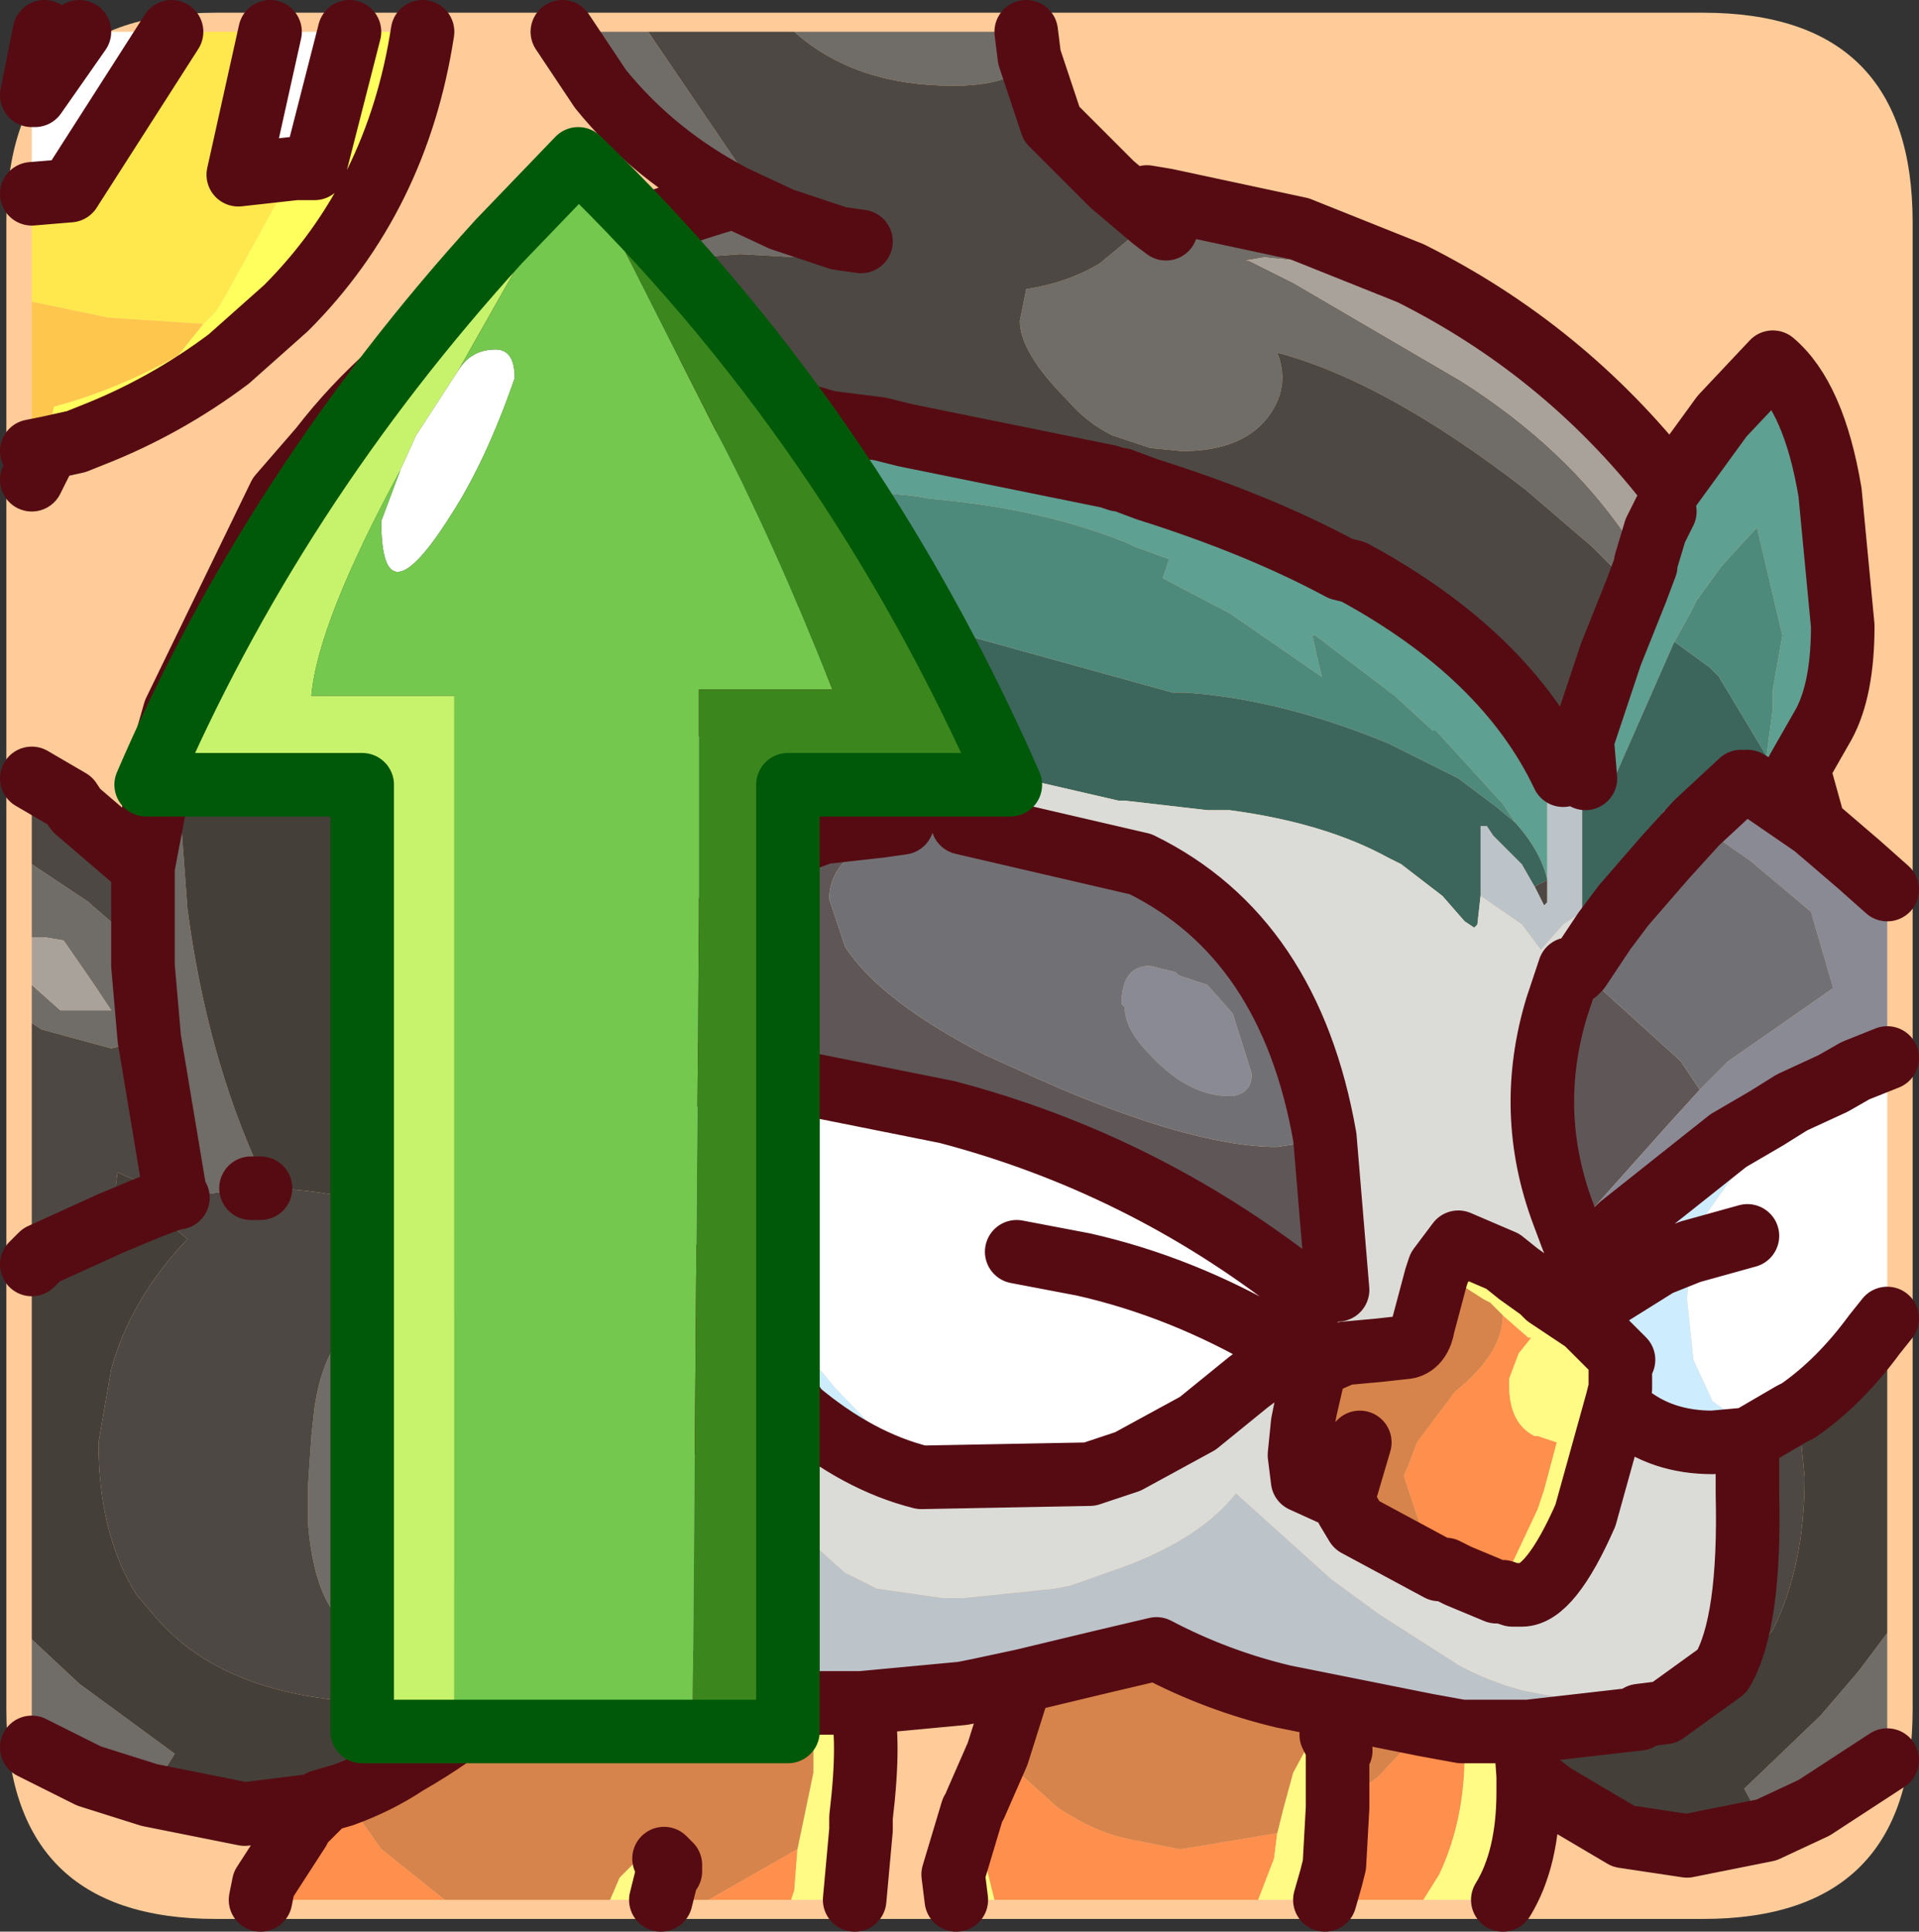 <?xml version="1.0" encoding="UTF-8" standalone="no"?>
<svg xmlns:ffdec="https://www.free-decompiler.com/flash" xmlns:xlink="http://www.w3.org/1999/xlink" ffdec:objectType="frame" height="30.4px" width="30.2px" xmlns="http://www.w3.org/2000/svg">
  <rect width="100%" height="100%" fill="#333333" stroke="none"/>
  <g transform="matrix(1.0, 0.0, 0.0, 1.0, 0.1, 0.2)">
    <use ffdec:characterId="1" height="30.0" transform="matrix(1.0, 0.0, 0.0, 1.0, 0.0, 0.0)" width="30.0" xlink:href="#shape0"/>
    <use ffdec:characterId="3" height="30.4" transform="matrix(1.0, 0.0, 0.0, 1.0, -0.1, -0.2)" width="30.2" xlink:href="#sprite0"/>
  </g>
  <defs>
    <g id="shape0" transform="matrix(1.0, 0.0, 0.0, 1.0, 0.0, 0.0)">
      <path d="M0.0 0.0 L30.0 0.0 30.0 30.0 0.0 30.0 0.0 0.0" fill="#33cc66" fill-opacity="0.0" fill-rule="evenodd" stroke="none"/>
    </g>
    <g id="sprite0" transform="matrix(1.0, 0.0, 0.0, 1.0, 30.1, 30.2)">
      <use ffdec:characterId="2" height="30.4" transform="matrix(1.0, 0.0, 0.0, 1.0, -30.1, -30.2)" width="30.2" xlink:href="#shape1"/>
    </g>
    <g id="shape1" transform="matrix(1.0, 0.0, 0.0, 1.0, 30.1, 30.2)">
      <path d="M0.0 -26.7 L0.0 -3.3 Q0.0 0.0 -3.3 0.0 L-26.7 0.0 Q-30.0 0.0 -30.0 -3.3 L-30.0 -26.7 Q-30.0 -30.0 -26.7 -30.0 L-3.3 -30.0 Q0.0 -30.0 0.0 -26.7" fill="#ffcc99" fill-rule="evenodd" stroke="none"/>
      <path d="M-19.9 -29.7 L-18.2 -27.2 -17.8 -26.75 -16.9 -26.45 -16.9 -26.3 -16.65 -26.1 -18.45 -26.2 -20.5 -26.05 -22.45 -25.25 -22.5 -25.4 Q-20.8 -26.45 -18.55 -27.1 L-17.8 -26.75 -18.55 -27.1 Q-19.8 -27.75 -20.65 -28.8 L-21.25 -29.7 -19.9 -29.7 M-13.9 -29.3 L-13.95 -29.15 Q-14.3 -28.85 -15.1 -28.85 -16.65 -28.85 -17.6 -29.7 L-13.95 -29.7 -13.9 -29.3 M-4.35 -20.9 L-5.05 -21.6 -6.1 -22.5 Q-8.3 -24.2 -10.0 -24.65 -9.8 -24.15 -10.1 -23.7 -10.5 -23.1 -11.5 -23.1 L-12.0 -23.15 -12.6 -23.35 Q-13.0 -23.55 -13.3 -23.9 -14.05 -24.65 -14.05 -25.15 L-13.95 -25.65 Q-13.3 -25.75 -12.8 -26.05 L-11.95 -26.75 -12.6 -27.3 -12.35 -27.3 -12.05 -27.1 -11.75 -27.05 -9.65 -26.6 -9.7 -26.1 -10.2 -26.15 -10.5 -26.1 -10.45 -26.1 -9.75 -25.75 -7.1 -24.2 Q-5.45 -23.15 -4.5 -21.75 L-4.05 -21.85 -4.2 -21.35 -4.2 -21.3 -4.35 -20.9 M-0.4 -4.5 L-0.4 -2.5 -1.55 -1.75 -2.3 -1.4 -2.65 -2.05 -1.45 -3.2 -0.85 -3.9 -0.4 -4.5 M-27.75 -1.95 L-28.7 -2.25 -29.6 -2.7 -29.6 -4.4 -28.85 -3.7 -27.35 -2.6 -27.75 -1.95 M-29.6 -14.1 L-29.6 -14.7 -29.15 -14.3 -28.35 -14.3 -28.65 -14.75 -29.1 -15.4 -29.4 -15.45 -29.6 -15.45 -29.6 -16.6 -29.3 -16.4 -28.7 -16.0 -28.65 -15.95 -28.3 -15.65 -27.85 -15.0 -27.85 -16.55 -27.45 -18.65 -27.35 -18.6 -27.15 -15.9 Q-26.85 -13.6 -26.0 -11.75 L-25.85 -11.6 -25.85 -11.5 -26.0 -11.5 -26.15 -11.5 -27.3 -11.35 -27.35 -11.45 -27.75 -13.85 -28.35 -13.7 -29.45 -14.0 -29.6 -14.1 M-11.75 -26.6 L-11.95 -26.75 -11.75 -26.6 M-27.85 -15.0 L-27.75 -13.85 -27.85 -15.0 M-23.1 -9.65 L-22.55 -9.3 -22.8 -9.0 -22.45 -8.3 -22.45 -7.5 -22.45 -7.3 Q-22.45 -6.5 -22.75 -5.75 L-22.85 -5.5 Q-23.4 -4.45 -24.1 -4.45 -25.1 -4.45 -25.25 -6.2 L-25.25 -6.85 -25.2 -7.6 -25.15 -8.05 Q-25.0 -9.05 -24.45 -9.45 -24.1 -9.8 -23.55 -9.8 L-23.1 -9.65 M-24.2 -8.45 L-24.5 -8.0 -24.4 -7.2 -24.0 -6.7 -23.75 -6.7 Q-23.6 -6.7 -23.4 -6.85 L-23.25 -7.0 -23.15 -7.25 Q-23.15 -8.55 -23.85 -8.55 L-24.2 -8.45 M-20.95 -6.45 L-20.7 -6.3 -20.65 -6.25 -20.95 -5.3 -21.05 -4.85 -21.3 -4.9 -21.1 -5.55 -20.95 -6.45" fill="#706c68" fill-rule="evenodd" stroke="none"/>
      <path d="M-17.8 -26.75 L-18.2 -27.2 -19.9 -29.7 -17.6 -29.7 Q-16.65 -28.85 -15.1 -28.85 -14.3 -28.85 -13.95 -29.15 L-13.9 -29.3 -13.55 -28.25 -12.6 -27.3 -11.95 -26.75 -12.8 -26.05 Q-13.3 -25.75 -13.95 -25.65 L-14.05 -25.15 Q-14.05 -24.65 -13.3 -23.9 -13.0 -23.55 -12.6 -23.35 L-12.0 -23.15 -11.5 -23.1 Q-10.5 -23.1 -10.1 -23.7 -9.8 -24.15 -10.0 -24.65 -8.3 -24.2 -6.1 -22.5 L-5.05 -21.6 -4.35 -20.9 -4.55 -20.4 -4.75 -19.9 -5.2 -18.55 -5.15 -17.95 -5.2 -18.55 -5.15 -18.05 -5.15 -17.95 -5.15 -17.9 -5.15 -17.8 -5.2 -17.7 -5.45 -17.9 -5.5 -18.0 Q-6.4 -19.9 -8.8 -21.2 L-9.0 -21.25 Q-10.3 -21.95 -12.05 -22.5 L-12.45 -22.65 -12.5 -22.65 -12.65 -22.7 -15.85 -23.35 -16.25 -23.45 -17.05 -23.55 -17.4 -23.65 -17.05 -23.55 -17.45 -23.4 -17.4 -23.65 -19.85 -24.1 -20.5 -24.1 -20.5 -23.95 -20.55 -23.8 Q-20.55 -23.15 -20.0 -22.1 L-19.75 -21.55 Q-18.95 -20.2 -18.0 -19.4 L-17.75 -19.2 -18.2 -19.25 Q-19.55 -19.25 -20.65 -18.25 L-21.25 -17.55 -22.45 -18.45 Q-24.5 -20.35 -25.0 -22.55 L-25.7 -22.4 -25.05 -23.15 Q-24.05 -24.45 -22.5 -25.4 L-22.45 -25.25 -20.5 -26.05 -18.45 -26.2 -16.65 -26.1 -16.9 -26.3 -16.9 -26.45 -17.8 -26.75 M-16.55 -26.4 L-16.9 -26.45 -16.55 -26.4 M-29.6 -10.3 L-29.6 -14.1 -29.45 -14.0 -28.35 -13.7 -27.75 -13.85 -27.35 -11.45 -27.8 -11.55 -28.25 -11.75 -28.35 -10.95 -29.45 -10.45 -29.6 -10.3 M-29.6 -16.6 L-29.6 -17.95 -29.0 -17.6 -28.9 -17.45 -27.85 -16.55 -27.85 -15.0 -28.3 -15.65 -28.65 -15.95 -28.7 -16.0 -29.3 -16.4 -29.6 -16.6 M-23.1 -9.65 L-23.55 -9.8 Q-24.1 -9.8 -24.45 -9.45 -25.0 -9.05 -25.15 -8.05 L-25.2 -7.6 -25.25 -6.85 -25.25 -6.2 Q-25.1 -4.45 -24.1 -4.45 -23.4 -4.45 -22.85 -5.5 L-22.75 -5.75 Q-22.45 -6.5 -22.45 -7.3 L-22.45 -7.5 -22.45 -8.3 -22.8 -9.0 -22.55 -9.3 -23.1 -9.65 M-20.95 -6.45 L-21.1 -5.55 -21.3 -4.9 -21.7 -4.15 -21.95 -3.8 -22.35 -3.7 -23.9 -3.4 Q-26.5 -3.4 -27.65 -4.75 L-27.95 -5.1 Q-28.55 -6.05 -28.55 -7.5 L-28.35 -8.65 Q-28.05 -9.75 -27.15 -10.7 L-27.75 -11.2 -27.35 -11.35 -27.3 -11.35 -26.15 -11.5 -26.0 -11.5 -25.85 -11.5 Q-24.25 -11.45 -22.9 -10.7 -22.1 -10.2 -21.65 -9.65 -21.1 -8.95 -20.95 -8.0 L-21.0 -7.8 -20.95 -6.45 M-5.95 -16.25 L-5.75 -16.35 -5.75 -16.0 -5.8 -15.95 -5.95 -16.25 M-4.3 -3.15 L-4.3 -3.2 -3.9 -3.25 -3.0 -3.9 Q-2.55 -4.65 -2.6 -6.7 L-2.6 -7.55 -2.5 -7.6 -1.9 -7.95 -1.8 -8.0 -1.7 -6.95 Q-1.7 -5.55 -2.2 -4.55 L-2.45 -4.25 Q-3.35 -2.9 -5.45 -2.9 L-6.05 -2.95 -4.3 -3.15" fill="#4d4843" fill-rule="evenodd" stroke="none"/>
      <path d="M-9.65 -26.6 L-7.9 -25.9 Q-5.5 -24.7 -3.85 -22.6 L-3.8 -22.55 -3.9 -22.15 -4.05 -21.85 -4.5 -21.75 Q-5.45 -23.15 -7.1 -24.2 L-9.75 -25.75 -10.45 -26.1 -10.5 -26.1 -10.2 -26.15 -9.7 -26.1 -9.65 -26.6 M-29.6 -14.7 L-29.6 -15.45 -29.4 -15.45 -29.1 -15.4 -28.65 -14.75 -28.35 -14.3 -29.15 -14.3 -29.6 -14.7 M-24.2 -8.45 L-23.85 -8.55 Q-23.15 -8.55 -23.15 -7.25 L-23.25 -7.0 -23.4 -6.85 Q-23.6 -6.7 -23.75 -6.7 L-24.0 -6.7 -24.4 -7.2 -24.5 -8.0 -24.2 -8.45" fill="#a9a29a" fill-rule="evenodd" stroke="none"/>
      <path d="M-27.4 -29.7 L-25.85 -29.7 -26.35 -27.45 -25.45 -27.55 -26.55 -25.55 -26.7 -25.3 -26.9 -25.1 -28.4 -25.2 -29.6 -25.45 -29.6 -27.15 -29.0 -27.2 -27.4 -29.7 M-25.6 -25.35 L-26.5 -24.55 -26.5 -25.15 -26.15 -25.15 -25.6 -25.35 M-28.65 -23.35 L-28.9 -23.25 -29.35 -23.15 -29.3 -23.5 -28.7 -23.35 -28.65 -23.35 M-29.45 -22.95 L-29.6 -22.65 -29.6 -23.0 -29.45 -22.95 M-29.6 -28.7 L-29.4 -29.7 -28.85 -29.7 -29.55 -28.7 -29.6 -28.7" fill="#ffe84d" fill-rule="evenodd" stroke="none"/>
      <path d="M-0.4 -13.55 L-0.4 -9.45 -0.6 -9.2 Q-1.15 -8.45 -1.8 -8.0 L-1.9 -7.95 -2.5 -7.6 -2.6 -7.75 -3.15 -8.15 -3.45 -8.8 -3.55 -9.75 -3.5 -10.5 -3.35 -10.95 -2.5 -12.15 -1.8 -12.7 -1.25 -13.15 -0.9 -13.35 -0.4 -13.55 M-27.4 -29.7 L-29.0 -27.2 -29.6 -27.15 -29.6 -28.7 -29.6 -29.7 -29.4 -29.7 -29.6 -28.7 -29.55 -28.7 -28.85 -29.7 -27.4 -29.7 M-25.45 -27.55 L-26.35 -27.45 -25.85 -29.7 -24.6 -29.7 -25.15 -27.55 -25.45 -27.55 M-2.6 -10.75 L-3.5 -10.5 -2.6 -10.75 M-9.4 -9.75 L-9.6 -9.55 -9.7 -9.45 -10.05 -9.1 -9.8 -9.0 -9.8 -8.95 -9.85 -8.9 -10.45 -8.45 -11.25 -7.8 -12.35 -7.2 -12.95 -7.0 -15.6 -6.95 -16.95 -8.35 -17.2 -8.65 -17.6 -9.25 -17.95 -10.0 -18.2 -11.15 Q-18.2 -11.9 -17.6 -12.8 L-17.45 -13.15 -15.2 -12.7 Q-12.15 -11.9 -9.65 -9.95 L-9.4 -9.75 M-14.1 -10.5 L-13.05 -10.3 Q-11.5 -9.95 -10.05 -9.1 -11.5 -9.95 -13.05 -10.3 L-14.1 -10.5" fill="#ffffff" fill-rule="evenodd" stroke="none"/>
      <path d="M-29.6 -25.45 L-28.4 -25.2 -26.9 -25.1 -27.3 -24.6 Q-28.3 -24.05 -29.25 -23.8 L-29.3 -23.55 -29.6 -23.6 -29.6 -25.45 M-28.65 -23.35 L-28.7 -23.35 -28.65 -23.4 -28.65 -23.35" fill="#ffc64d" fill-rule="evenodd" stroke="none"/>
      <path d="M-26.9 -25.1 L-26.7 -25.3 -26.55 -25.55 -25.45 -27.55 -25.15 -27.55 -24.6 -29.7 -23.45 -29.7 Q-23.85 -27.1 -25.6 -25.35 L-26.15 -25.15 -26.5 -25.15 -26.5 -24.55 Q-27.5 -23.8 -28.65 -23.35 L-28.65 -23.4 -28.7 -23.35 -29.3 -23.5 -29.35 -23.15 -29.6 -23.1 -29.6 -23.6 -29.3 -23.55 -29.25 -23.8 Q-28.3 -24.05 -27.3 -24.6 L-26.9 -25.1" fill="#ffff5e" fill-rule="evenodd" stroke="none"/>
      <path d="M-3.8 -22.55 L-3.0 -23.65 -2.2 -24.5 Q-1.55 -23.95 -1.3 -22.45 L-1.1 -20.35 Q-1.1 -19.35 -1.4 -18.8 L-1.8 -18.1 -1.9 -17.9 -2.2 -17.8 -2.25 -17.95 -2.3 -18.3 -2.2 -19.05 -2.2 -19.35 -2.05 -20.2 -2.45 -21.9 -3.0 -21.3 -3.4 -20.75 -3.5 -20.55 -3.75 -20.1 -4.85 -17.6 -5.2 -17.7 -5.15 -17.8 -5.15 -17.9 -5.15 -17.95 -5.15 -18.05 -5.2 -18.55 -4.75 -19.9 -4.55 -20.4 -4.35 -20.9 -4.2 -21.3 -4.2 -21.35 -4.05 -21.85 -3.9 -22.15 -3.8 -22.55 M-17.75 -19.2 L-18.0 -19.4 Q-18.95 -20.2 -19.75 -21.55 L-20.0 -22.1 Q-20.55 -23.15 -20.55 -23.8 L-20.5 -23.95 -20.5 -24.1 -19.85 -24.1 -17.4 -23.65 -17.45 -23.4 -17.05 -23.55 -16.25 -23.45 -15.85 -23.35 -12.65 -22.7 -12.5 -22.65 -12.45 -22.65 -12.05 -22.5 Q-10.3 -21.95 -9.0 -21.25 L-8.8 -21.2 Q-6.4 -19.9 -5.5 -18.0 L-5.75 -17.9 -5.75 -16.35 Q-5.85 -16.8 -6.25 -17.25 L-6.45 -17.55 -7.5 -18.7 -7.55 -18.7 -8.15 -19.25 -9.4 -20.2 -9.45 -20.2 -9.3 -19.55 -10.75 -20.55 -11.8 -21.1 -11.7 -21.4 -12.25 -21.6 -12.35 -21.65 Q-13.7 -22.2 -15.45 -22.35 L-15.75 -22.4 -16.3 -22.45 -17.65 -22.5 -18.9 -22.55 -18.65 -21.65 Q-18.2 -20.55 -16.95 -19.05 L-17.75 -19.2" fill="#5ea092" fill-rule="evenodd" stroke="none"/>
      <path d="M-0.4 -9.45 L-0.4 -4.5 -0.85 -3.9 -1.45 -3.2 -2.65 -2.05 -2.3 -1.4 -3.55 -1.15 -4.55 -1.3 -5.65 -1.95 -6.05 -2.25 -6.1 -2.95 -6.05 -2.95 -5.45 -2.9 Q-3.35 -2.9 -2.45 -4.25 L-2.2 -4.55 Q-1.7 -5.55 -1.7 -6.95 L-1.8 -8.0 Q-1.15 -8.45 -0.6 -9.2 L-0.4 -9.45 M-25.05 -1.8 L-26.25 -1.65 -27.75 -1.95 -27.35 -2.6 -28.85 -3.7 -29.6 -4.4 -29.6 -10.3 -29.45 -10.45 -28.35 -10.95 -28.25 -11.75 -27.8 -11.55 -27.35 -11.45 -27.3 -11.35 -27.35 -11.35 -27.75 -11.2 -27.15 -10.7 Q-28.05 -9.75 -28.35 -8.65 L-28.55 -7.5 Q-28.55 -6.05 -27.95 -5.1 L-27.65 -4.75 Q-26.5 -3.4 -23.9 -3.4 L-22.35 -3.7 -21.95 -3.8 -22.4 -3.35 Q-23.0 -2.85 -23.7 -2.45 -24.15 -2.15 -24.7 -1.95 L-25.05 -1.85 -25.05 -1.8 M-27.45 -18.65 L-27.35 -19.0 -25.7 -22.4 -25.0 -22.55 Q-24.5 -20.35 -22.45 -18.45 L-21.25 -17.55 Q-21.8 -16.65 -21.8 -15.55 -21.8 -13.35 -20.15 -11.7 L-19.65 -10.45 -18.3 -8.75 -19.45 -7.75 -20.6 -6.3 -20.65 -6.25 -20.7 -6.3 -20.95 -6.45 -21.0 -7.8 -20.95 -8.0 Q-21.1 -8.95 -21.65 -9.65 -22.1 -10.2 -22.9 -10.7 -24.25 -11.45 -25.85 -11.5 L-25.85 -11.6 -26.0 -11.75 Q-26.85 -13.6 -27.15 -15.9 L-27.35 -18.6 -27.45 -18.65 M-27.75 -11.2 L-28.35 -10.95 -27.75 -11.2" fill="#443f39" fill-rule="evenodd" stroke="none"/>
      <path d="M-1.8 -18.1 L-1.55 -17.2 -2.35 -17.75 -2.3 -17.8 -2.2 -17.8 -1.9 -17.9 -1.8 -18.1 M-14.0 -3.75 L-14.7 -3.6 -14.95 -3.55 -16.55 -3.4 -16.85 -3.4 -16.95 -3.4 -17.3 -3.4 Q-19.15 -3.5 -20.15 -4.1 L-20.8 -4.85 -20.95 -5.3 -20.65 -6.25 -20.6 -6.3 -19.45 -7.75 -18.3 -8.75 -17.65 -8.15 -17.55 -8.0 -17.75 -6.95 Q-17.75 -6.45 -17.25 -5.85 L-16.8 -5.45 -16.3 -5.2 -15.25 -5.05 -14.95 -5.05 -13.5 -5.2 -13.25 -5.25 -12.4 -5.55 Q-11.2 -6.0 -10.65 -6.7 L-9.15 -5.35 -8.4 -4.8 -7.15 -4.0 Q-6.7 -3.75 -6.15 -3.6 L-4.35 -3.25 -4.3 -3.15 -6.05 -2.95 -6.1 -2.95 -6.2 -2.95 -7.1 -2.95 -7.65 -3.05 -9.9 -3.5 Q-10.95 -3.75 -11.9 -4.25 L-12.75 -4.05 -14.0 -3.75 M-5.5 -18.0 L-5.45 -17.9 -5.2 -17.7 -5.2 -15.85 -5.5 -15.65 -5.85 -15.25 -6.15 -15.65 -6.8 -16.1 -6.8 -16.55 -6.8 -17.05 -6.8 -17.2 -6.7 -17.2 -6.6 -17.05 -6.15 -16.6 -5.95 -16.25 -5.8 -15.95 -5.75 -16.0 -5.75 -16.35 -5.75 -17.9 -5.5 -18.0 M-21.25 -17.55 L-20.65 -18.25 Q-19.55 -19.25 -18.2 -19.25 L-17.75 -19.2 -16.95 -19.05 -16.6 -18.9 -16.55 -18.9 -16.35 -18.8 -16.3 -18.8 -15.85 -18.6 -16.0 -18.55 -16.25 -18.3 -16.3 -18.25 -16.25 -18.15 -16.25 -18.1 -15.7 -17.5 -15.45 -17.25 -15.9 -17.25 -16.25 -17.2 -16.6 -17.3 -16.65 -17.3 -17.5 -17.2 -17.95 -16.8 -18.75 -15.7 -18.95 -15.45 -20.15 -15.25 -20.35 -13.7 -20.25 -13.35 -20.25 -13.25 Q-20.4 -12.4 -20.15 -11.7 -21.8 -13.35 -21.8 -15.55 -21.8 -16.65 -21.25 -17.55 M-5.0 -15.9 L-4.2 -17.05 -3.9 -17.45 -3.9 -16.7 -4.55 -15.95 -4.7 -15.95 -5.0 -15.9 M-5.5 -11.1 L-5.35 -10.7 -5.15 -10.3 -5.0 -10.35 -5.1 -10.1 -5.15 -10.3 -5.1 -10.1 -5.15 -9.75 -5.15 -9.55 -5.15 -9.5 -5.15 -9.4 -5.75 -9.8 -5.65 -10.5 -5.5 -11.1 M-9.85 -8.9 L-10.15 -8.55 -10.25 -8.5 -10.45 -8.45 -9.85 -8.9 M-4.8 -9.8 L-5.0 -9.55 -5.15 -9.55 -5.15 -9.75 -5.1 -10.1 -4.8 -9.8 M-9.8 -9.0 L-10.05 -9.1 -9.7 -9.45 -9.8 -9.0" fill="#bcc3c9" fill-rule="evenodd" stroke="none"/>
      <path d="M-7.7 -0.3 L-9.25 -0.3 -9.15 -0.65 -9.1 -0.85 -9.05 -1.75 -8.4 -2.25 -7.65 -3.05 -7.1 -2.95 -7.1 -2.9 -7.05 -2.6 Q-7.05 -1.55 -7.45 -0.7 L-7.7 -0.3 M-10.3 -0.3 L-14.45 -0.3 -14.8 -1.7 -14.75 -1.8 -14.4 -2.6 -13.45 -1.75 Q-12.85 -1.35 -12.3 -1.25 L-11.55 -1.1 -11.5 -1.1 -10.0 -1.35 -10.05 -0.95 -10.3 -0.3 M-16.55 -1.6 L-16.55 -1.4 -16.6 -1.55 -16.55 -1.6 M-17.65 -0.3 L-18.95 -0.3 -17.9 -0.9 -17.55 -1.1 -17.6 -0.45 -17.65 -0.3 M-23.1 -0.3 L-25.5 -0.3 -25.4 -1.4 -25.35 -1.5 -25.05 -1.8 -25.05 -1.85 -24.7 -1.95 -24.1 -1.1 -23.1 -0.3 M-6.45 -9.5 L-6.05 -9.15 -6.0 -9.15 -6.2 -8.9 -6.35 -8.5 -6.35 -8.4 Q-6.35 -7.8 -5.95 -7.6 L-5.9 -7.6 -5.6 -7.5 -5.8 -6.75 -5.9 -6.45 -6.3 -5.6 -6.45 -5.65 -6.65 -5.7 -7.3 -5.85 -7.6 -5.9 -7.65 -5.9 -8.0 -6.95 -8.0 -7.0 -7.95 -7.1 -7.8 -7.5 -7.2 -8.3 Q-6.45 -8.9 -6.45 -9.5" fill="#ff8f4d" fill-rule="evenodd" stroke="none"/>
      <path d="M-6.05 -2.25 L-6.05 -2.0 Q-6.05 -0.95 -6.45 -0.3 L-7.7 -0.3 -7.45 -0.7 Q-7.05 -1.55 -7.05 -2.6 L-7.1 -2.9 -7.1 -2.95 -6.2 -2.95 -6.1 -2.95 -6.05 -2.25 M-9.25 -0.3 L-10.3 -0.3 -10.05 -0.95 -10.0 -1.35 -9.9 -1.75 -9.75 -2.3 -9.4 -2.95 -9.15 -2.9 -9.05 -2.7 -9.05 -2.65 -9.05 -2.6 -9.05 -1.75 -9.1 -0.85 -9.15 -0.65 -9.25 -0.3 M-14.45 -0.3 L-15.05 -0.3 -15.1 -0.7 -14.8 -1.7 -14.45 -0.3 M-16.55 -3.4 Q-16.4 -2.85 -16.55 -1.6 L-16.6 -1.55 -16.55 -1.4 -16.65 -0.3 -17.65 -0.3 -17.6 -0.45 -17.55 -1.1 -17.3 -2.3 -17.3 -3.4 -16.95 -3.4 -16.85 -3.4 -16.55 -3.4 M-19.7 -0.3 L-20.5 -0.3 -20.35 -0.65 -19.85 -1.15 -19.65 -0.95 -19.55 -0.85 -19.6 -0.75 -19.6 -0.7 -19.7 -0.3 M-25.5 -0.3 L-26.0 -0.3 -25.95 -0.55 -25.4 -1.4 -25.5 -0.3 M-4.65 -8.15 L-5.15 -6.35 Q-5.7 -5.1 -6.15 -5.1 L-6.3 -5.1 -6.45 -5.15 -6.55 -5.15 -7.15 -5.4 -7.35 -5.5 -7.5 -5.65 -7.65 -5.85 -7.65 -5.9 -7.6 -5.9 -7.3 -5.85 -6.65 -5.7 -6.45 -5.65 -6.3 -5.6 -5.9 -6.45 -5.8 -6.75 -5.6 -7.5 -5.9 -7.6 -5.95 -7.6 Q-6.35 -7.8 -6.35 -8.4 L-6.35 -8.5 -6.2 -8.9 -6.0 -9.15 -6.05 -9.15 -6.45 -9.5 -6.65 -9.7 -6.75 -9.75 -7.45 -10.2 -7.15 -10.65 -6.45 -10.35 -6.2 -10.15 -5.85 -9.9 -5.75 -9.8 -5.15 -9.4 -4.55 -8.8 -4.6 -8.75 -4.6 -8.35 -4.65 -8.15" fill="#fffb85" fill-rule="evenodd" stroke="none"/>
      <path d="M-14.4 -2.6 L-14.1 -3.55 -14.0 -3.75 -12.75 -4.05 -11.9 -4.25 Q-10.95 -3.75 -9.9 -3.5 L-7.65 -3.05 -8.4 -2.25 -9.05 -1.75 -9.05 -2.6 -9.05 -2.65 -9.0 -2.65 -9.05 -2.7 -9.0 -2.65 -9.05 -2.65 -9.05 -2.7 -9.15 -2.9 -9.4 -2.95 -9.75 -2.3 -9.9 -1.75 -10.0 -1.35 -11.5 -1.1 -11.55 -1.1 -12.3 -1.25 Q-12.85 -1.35 -13.45 -1.75 L-14.4 -2.6 M-18.95 -0.3 L-19.7 -0.3 -19.6 -0.7 -19.6 -0.75 -19.55 -0.75 -19.55 -0.85 -19.55 -0.75 -19.6 -0.75 -19.55 -0.85 -19.65 -0.95 -19.85 -1.15 -20.35 -0.65 -20.5 -0.3 -23.1 -0.3 -24.1 -1.1 -24.7 -1.95 Q-24.15 -2.15 -23.7 -2.45 -23.0 -2.85 -22.4 -3.35 L-21.95 -3.8 -21.7 -4.15 -21.3 -4.9 -21.05 -4.85 -20.95 -5.3 -20.8 -4.85 -20.15 -4.1 Q-19.15 -3.5 -17.3 -3.4 L-17.3 -2.3 -17.55 -1.1 -17.9 -0.9 -18.95 -0.3 M-7.35 -5.5 L-7.45 -5.5 -8.1 -5.85 -8.75 -6.2 -8.9 -6.45 -8.95 -6.65 -9.05 -6.65 -9.6 -6.9 -9.65 -7.3 -9.6 -7.8 -9.55 -8.05 -9.4 -8.7 -8.95 -8.9 -8.4 -8.95 -7.95 -9.0 Q-7.75 -9.05 -7.7 -9.35 L-7.5 -10.1 -7.45 -10.2 -6.75 -9.75 -6.65 -9.7 -6.45 -9.5 Q-6.45 -8.9 -7.2 -8.3 L-7.8 -7.5 -7.95 -7.1 -8.0 -7.0 -8.0 -6.95 -7.65 -5.9 -7.65 -5.85 -7.5 -5.65 -7.35 -5.5 M-8.7 -7.5 L-8.95 -6.65 -8.7 -7.5" fill="#d6844b" fill-rule="evenodd" stroke="none"/>
      <path d="M-17.65 -22.5 L-16.3 -22.45 -15.75 -22.4 -15.45 -22.35 Q-13.7 -22.2 -12.35 -21.65 L-12.25 -21.6 -11.7 -21.4 -11.8 -21.1 -10.75 -20.55 -9.3 -19.55 -9.45 -20.2 -9.4 -20.2 -8.15 -19.25 -7.55 -18.7 -7.5 -18.7 -6.45 -17.55 -6.25 -17.25 -6.55 -17.5 -7.15 -17.95 -7.75 -18.25 -8.25 -18.5 Q-9.95 -19.2 -11.45 -19.3 L-11.5 -19.3 -11.65 -19.3 -14.9 -20.2 -15.6 -20.5 -16.3 -20.85 Q-17.6 -21.6 -17.65 -22.5 M-3.75 -20.1 L-3.5 -20.55 -3.4 -20.75 -3.0 -21.3 -2.45 -21.9 -2.05 -20.2 -2.2 -19.35 -2.2 -19.05 -2.3 -18.3 -3.05 -19.55 -3.2 -19.7 -3.75 -20.1" fill="#4e8a7c" fill-rule="evenodd" stroke="none"/>
      <path d="M-16.95 -19.05 Q-18.2 -20.55 -18.65 -21.65 L-18.9 -22.55 -17.65 -22.5 Q-17.6 -21.6 -16.3 -20.85 L-15.6 -20.5 -14.9 -20.2 -11.65 -19.3 -11.5 -19.3 -11.45 -19.3 Q-9.95 -19.2 -8.25 -18.5 L-7.75 -18.25 -7.15 -17.95 -6.55 -17.5 -6.25 -17.25 Q-5.85 -16.8 -5.75 -16.35 L-5.95 -16.25 -6.15 -16.6 -6.6 -17.05 -6.7 -17.2 -6.8 -17.2 -6.8 -17.05 -6.8 -16.55 -6.8 -16.1 -6.85 -15.65 -6.9 -15.6 -7.05 -15.7 -7.4 -16.1 -8.05 -16.6 -8.25 -16.7 Q-9.25 -17.25 -10.75 -17.45 L-10.95 -17.45 -11.1 -17.45 -12.4 -17.6 -12.5 -17.6 -14.45 -18.05 -15.5 -18.45 -15.85 -18.6 -16.3 -18.8 -16.35 -18.8 -16.55 -18.9 -16.6 -18.9 -16.95 -19.05 M-3.75 -20.1 L-3.2 -19.7 -3.05 -19.55 -2.3 -18.3 -2.25 -17.95 -2.2 -17.8 -2.3 -17.8 -2.35 -17.75 -2.6 -17.9 -2.7 -17.9 -3.4 -17.25 -3.9 -16.7 -3.9 -17.45 -4.2 -17.05 -5.0 -15.9 -5.15 -15.7 -5.2 -15.7 -5.2 -15.85 -5.2 -17.7 -4.85 -17.6 -3.75 -20.1" fill="#3c655c" fill-rule="evenodd" stroke="none"/>
      <path d="M-17.95 -16.8 L-17.5 -17.2 -16.65 -17.3 -16.6 -17.3 -16.25 -17.2 -17.15 -17.1 -17.95 -16.8 M-15.45 -17.25 L-15.7 -17.5 -16.25 -18.1 -16.25 -18.15 -16.3 -18.25 -16.25 -18.3 -16.0 -18.55 -15.85 -18.6 -15.5 -18.45 -14.45 -18.05 -12.5 -17.6 -12.4 -17.6 -11.1 -17.45 -10.95 -17.45 -10.75 -17.45 Q-9.25 -17.25 -8.25 -16.7 L-8.05 -16.6 -7.4 -16.1 -7.05 -15.7 -6.9 -15.6 -6.85 -15.65 -6.8 -16.1 -6.15 -15.65 -5.85 -15.25 -5.5 -15.65 -5.2 -15.85 -5.2 -15.7 -5.15 -15.7 -5.0 -15.9 -4.7 -15.95 -4.55 -15.95 -4.85 -15.55 -5.25 -14.95 -5.3 -14.9 -5.4 -14.95 -5.6 -14.35 Q-6.1 -12.7 -5.5 -11.1 L-5.65 -10.5 -5.75 -9.8 -5.85 -9.9 -6.2 -10.15 -6.45 -10.35 -7.15 -10.65 -7.45 -10.25 -7.5 -10.1 -7.45 -10.25 -7.15 -10.65 -7.45 -10.2 -7.5 -10.1 -7.7 -9.35 Q-7.75 -9.05 -7.95 -9.0 L-8.4 -8.95 -8.95 -8.9 -9.4 -8.7 -9.55 -8.05 -9.6 -7.8 -9.65 -7.3 -9.6 -6.9 -9.05 -6.65 -8.95 -6.65 -8.9 -6.45 -8.75 -6.2 -8.1 -5.85 -7.45 -5.5 -7.35 -5.5 -7.15 -5.4 -6.55 -5.15 -6.45 -5.15 -6.3 -5.1 -6.15 -5.1 Q-5.7 -5.1 -5.15 -6.35 L-4.65 -8.15 -4.5 -7.95 Q-3.95 -7.5 -3.15 -7.5 L-2.6 -7.55 -2.6 -6.7 Q-2.55 -4.65 -3.0 -3.9 L-3.9 -3.25 -4.3 -3.2 -4.3 -3.15 -4.35 -3.25 -6.15 -3.6 Q-6.7 -3.75 -7.15 -4.0 L-8.4 -4.8 -9.15 -5.35 -10.65 -6.7 Q-11.2 -6.0 -12.4 -5.55 L-13.25 -5.25 -13.5 -5.2 -14.95 -5.05 -15.25 -5.05 -16.3 -5.2 -16.8 -5.45 -17.25 -5.85 Q-17.75 -6.45 -17.75 -6.95 L-17.55 -8.0 Q-16.6 -7.2 -15.6 -6.95 L-12.95 -7.0 -12.35 -7.2 -11.25 -7.8 -10.45 -8.45 -10.25 -8.5 -10.15 -8.55 -9.85 -8.9 -9.8 -8.95 -9.6 -9.55 -9.8 -8.95 -9.8 -9.0 -9.7 -9.45 -9.6 -9.55 -9.4 -9.75 -9.05 -9.9 -9.25 -12.3 Q-9.8 -15.45 -12.15 -16.6 L-14.95 -17.25 -15.4 -17.25 -15.45 -17.25" fill="#dbdcd7" fill-rule="evenodd" stroke="none"/>
      <path d="M-20.25 -13.35 L-20.35 -13.7 -20.15 -15.25 -18.95 -15.45 -18.75 -15.7 -17.95 -16.8 -17.15 -17.1 -16.25 -17.2 -15.9 -17.25 -16.0 -17.2 -16.4 -16.95 Q-17.05 -16.6 -17.05 -16.05 L-16.8 -15.3 Q-16.25 -14.45 -14.6 -13.6 L-14.05 -13.35 Q-11.55 -12.2 -10.1 -12.15 L-10.0 -12.15 -9.35 -12.25 -9.25 -12.3 -9.05 -9.9 -9.4 -9.75 -9.65 -9.95 Q-12.15 -11.9 -15.2 -12.7 L-17.45 -13.15 -18.6 -13.25 -20.25 -13.35 M-5.4 -14.95 L-5.3 -14.9 -5.25 -14.95 -3.65 -13.5 -3.35 -13.05 -3.85 -12.5 -5.1 -11.1 -4.75 -10.75 -5.0 -10.35 -5.15 -10.3 -5.35 -10.7 -5.5 -11.1 Q-6.1 -12.7 -5.6 -14.35 L-5.4 -14.95" fill="#5f5757" fill-rule="evenodd" stroke="none"/>
      <path d="M-1.55 -17.2 L-0.85 -16.6 -0.4 -16.2 -0.4 -13.55 -0.9 -13.35 -1.25 -13.15 -1.9 -12.85 -2.3 -12.6 -2.9 -12.25 -4.6 -10.9 -4.75 -10.75 -5.1 -11.1 -3.85 -12.5 -3.35 -13.05 -2.9 -13.5 -1.25 -14.65 -1.6 -15.85 -2.55 -16.65 -3.05 -17.0 -3.4 -17.25 -2.7 -17.9 -2.6 -17.9 -2.35 -17.75 -1.55 -17.2 M-10.7 -14.25 L-10.4 -13.3 Q-10.4 -13.0 -10.7 -12.95 L-10.75 -12.95 Q-11.4 -12.95 -12.0 -13.6 -12.4 -14.0 -12.4 -14.35 L-12.45 -14.4 Q-12.45 -15.0 -12.0 -15.0 L-11.6 -14.9 -11.55 -14.85 -11.1 -14.7 -10.7 -14.25" fill="#8a8a95" fill-rule="evenodd" stroke="none"/>
      <path d="M-15.9 -17.25 L-15.45 -17.25 -15.4 -17.25 -14.95 -17.25 -12.15 -16.6 Q-9.8 -15.45 -9.25 -12.3 L-9.35 -12.25 -10.0 -12.15 -10.1 -12.15 Q-11.55 -12.2 -14.05 -13.35 L-14.6 -13.6 Q-16.25 -14.45 -16.8 -15.3 L-17.05 -16.05 Q-17.05 -16.6 -16.4 -16.95 L-16.0 -17.2 -15.9 -17.25 M-3.9 -16.7 L-3.4 -17.25 -3.05 -17.0 -2.55 -16.65 -1.6 -15.85 -1.25 -14.65 -2.9 -13.5 -3.35 -13.05 -3.65 -13.5 -5.25 -14.95 -4.85 -15.55 -4.55 -15.95 -3.9 -16.7 M-10.7 -14.25 L-11.1 -14.7 -11.55 -14.85 -11.6 -14.9 -12.0 -15.0 Q-12.45 -15.0 -12.45 -14.4 L-12.4 -14.35 Q-12.4 -14.0 -12.0 -13.6 -11.4 -12.95 -10.75 -12.95 L-10.7 -12.95 Q-10.4 -13.0 -10.4 -13.3 L-10.7 -14.25" fill="#717175" fill-rule="evenodd" stroke="none"/>
      <path d="M-20.15 -11.7 Q-20.4 -12.4 -20.25 -13.25 L-20.25 -13.35 -18.6 -13.25 -17.45 -13.15 -17.6 -12.8 Q-18.2 -11.9 -18.2 -11.15 L-17.95 -10.0 -17.6 -9.25 -17.2 -8.65 -16.95 -8.35 -15.6 -6.95 Q-16.6 -7.2 -17.55 -8.0 L-17.65 -8.15 -18.3 -8.75 -19.65 -10.45 -20.15 -11.7 M-5.0 -10.35 L-4.75 -10.75 -4.6 -10.9 -2.9 -12.25 -2.3 -12.6 -1.9 -12.85 -1.25 -13.15 -1.8 -12.7 -2.5 -12.15 -3.35 -10.95 -3.5 -10.5 -4.0 -10.3 -4.8 -9.8 -4.0 -10.3 -3.5 -10.5 -3.55 -9.75 -3.45 -8.8 -3.15 -8.15 -2.6 -7.75 -2.5 -7.6 -2.6 -7.55 -3.15 -7.5 Q-3.95 -7.5 -4.5 -7.95 L-4.65 -8.15 -4.6 -8.35 -4.6 -8.75 -4.55 -8.8 -5.15 -9.4 -5.15 -9.5 -5.15 -9.55 -5.0 -9.55 -4.8 -9.8 -5.1 -10.1 -5.0 -10.35" fill="#cdedff" fill-rule="evenodd" stroke="none"/>
      <path d="M-17.8 -26.75 L-16.9 -26.45 -16.55 -26.4 M-17.8 -26.75 L-18.55 -27.1 Q-20.8 -26.45 -22.5 -25.4 -24.05 -24.45 -25.05 -23.15 L-25.7 -22.4 -27.35 -19.0 -27.45 -18.65 -27.85 -16.55 -28.9 -17.45 -29.0 -17.6 -29.6 -17.95 M-21.25 -29.7 L-20.65 -28.8 Q-19.8 -27.75 -18.55 -27.1 M-12.6 -27.3 L-13.55 -28.25 -13.9 -29.3 -13.95 -29.7 M-11.95 -26.75 L-12.6 -27.3 M-12.05 -27.1 L-11.75 -27.05 -9.65 -26.6 -7.9 -25.9 Q-5.5 -24.7 -3.85 -22.6 L-3.8 -22.55 -3.0 -23.65 -2.2 -24.5 Q-1.55 -23.95 -1.3 -22.45 L-1.1 -20.35 Q-1.1 -19.35 -1.4 -18.8 L-1.8 -18.1 -1.55 -17.2 -0.85 -16.6 -0.4 -16.2 M-0.4 -2.5 L-1.55 -1.75 -2.3 -1.4 -3.55 -1.15 -4.55 -1.3 -5.65 -1.95 -6.05 -2.25 -6.05 -2.0 Q-6.05 -0.95 -6.45 -0.3 M-15.05 -0.3 L-15.1 -0.7 -14.8 -1.7 M-14.75 -1.8 L-14.4 -2.6 -14.1 -3.55 -14.0 -3.75 -14.7 -3.6 -14.95 -3.55 -16.55 -3.4 Q-16.4 -2.85 -16.55 -1.6 L-16.55 -1.4 -16.65 -0.3 M-26.0 -0.3 L-25.95 -0.55 -25.4 -1.4 M-25.35 -1.5 L-25.05 -1.8 -26.25 -1.65 -27.75 -1.95 -28.7 -2.25 -29.6 -2.7 M-11.95 -26.75 L-11.75 -26.6 M-27.4 -29.7 L-29.0 -27.2 -29.6 -27.15 M-25.45 -27.55 L-26.35 -27.45 -25.85 -29.7 M-23.45 -29.7 Q-23.85 -27.1 -25.6 -25.35 L-26.5 -24.55 Q-27.5 -23.8 -28.65 -23.35 L-28.9 -23.25 -29.35 -23.15 -29.4 -23.05 -29.45 -22.95 -29.6 -22.65 M-29.6 -28.7 L-29.4 -29.7 M-29.6 -28.7 L-29.55 -28.7 -28.85 -29.7 M-24.6 -29.7 L-25.15 -27.55 -25.45 -27.55 M-17.75 -19.2 L-18.0 -19.4 Q-18.95 -20.2 -19.75 -21.55 L-20.0 -22.1 Q-20.55 -23.15 -20.55 -23.8 L-20.5 -23.95 -20.5 -24.1 -19.85 -24.1 -17.4 -23.65 -17.05 -23.55 -16.25 -23.45 -15.85 -23.35 -12.65 -22.7 -12.5 -22.65 -12.45 -22.65 -12.05 -22.5 Q-10.3 -21.95 -9.0 -21.25 L-8.8 -21.2 Q-6.4 -19.9 -5.5 -18.0 M-5.15 -17.95 L-5.2 -18.55 -4.75 -19.9 -4.55 -20.4 -4.35 -20.9 -4.2 -21.3 M-4.2 -21.35 L-4.05 -21.85 -3.9 -22.15 M-29.35 -23.15 L-29.6 -23.1 M-27.85 -15.0 L-27.85 -16.55 M-27.75 -13.85 L-27.85 -15.0 M-21.25 -17.55 L-20.65 -18.25 Q-19.55 -19.25 -18.2 -19.25 L-17.75 -19.2 -16.95 -19.05 -16.6 -18.9 -16.55 -18.9 -16.35 -18.8 -16.3 -18.8 -15.85 -18.6 -15.5 -18.45 -14.45 -18.05 M-21.25 -17.55 Q-21.8 -16.65 -21.8 -15.55 -21.8 -13.35 -20.15 -11.7 -20.4 -12.4 -20.25 -13.25 M-20.35 -13.7 L-20.15 -15.25 -18.95 -15.45 M-18.75 -15.7 L-17.95 -16.8 -17.15 -17.1 -16.25 -17.2 -15.9 -17.25 M-20.95 -6.45 L-21.1 -5.55 -21.3 -4.9 -21.05 -4.85 M-20.95 -5.3 L-20.65 -6.25 -20.6 -6.3 -19.45 -7.75 -18.3 -8.75 -19.65 -10.45 -20.15 -11.7 M-26.0 -11.5 L-26.15 -11.5 M-27.35 -11.35 L-27.75 -11.2 -28.35 -10.95 -29.45 -10.45 -29.6 -10.3 M-21.95 -3.8 L-21.7 -4.15 -21.3 -4.9 M-20.95 -6.45 L-21.0 -7.8 M-27.3 -11.35 L-27.35 -11.45 -27.75 -13.85 M-24.7 -1.95 Q-24.15 -2.15 -23.7 -2.45 -23.0 -2.85 -22.4 -3.35 L-21.95 -3.8 M-20.95 -5.3 L-20.8 -4.85 -20.15 -4.1 Q-19.15 -3.5 -17.3 -3.4 L-16.95 -3.4 -16.85 -3.4 -16.55 -3.4 M-25.05 -1.8 L-25.05 -1.85 -24.7 -1.95 M-19.65 -0.95 L-19.55 -0.85 -19.55 -0.75 -19.6 -0.75 -19.6 -0.7 -19.7 -0.3 M-1.9 -17.9 L-1.8 -18.1 M-3.9 -16.7 L-3.4 -17.25 -2.7 -17.9 M-2.6 -17.9 L-2.35 -17.75 -1.55 -17.2 M-5.4 -14.95 L-5.6 -14.35 Q-6.1 -12.7 -5.5 -11.1 L-5.35 -10.7 -5.15 -10.3 -5.1 -10.1 -5.0 -10.35 -4.75 -10.75 -4.6 -10.9 -2.9 -12.25 -2.3 -12.6 -1.9 -12.85 -1.25 -13.15 -0.9 -13.35 -0.4 -13.55 M-5.25 -14.95 L-5.3 -14.9 M-4.55 -15.95 L-3.9 -16.7 M-4.55 -15.95 L-4.85 -15.55 -5.25 -14.95 M-3.5 -10.5 L-2.6 -10.75 M-14.95 -17.25 L-12.15 -16.6 Q-9.8 -15.45 -9.25 -12.3 L-9.05 -9.9 M-9.6 -9.55 L-9.8 -8.95 -9.85 -8.9 -10.45 -8.45 -11.25 -7.8 -12.35 -7.2 -12.95 -7.0 -15.6 -6.95 Q-16.6 -7.2 -17.55 -8.0 L-17.65 -8.15 -18.3 -8.75 M-4.3 -3.15 L-4.3 -3.2 -3.9 -3.25 -3.0 -3.9 Q-2.55 -4.65 -2.6 -6.7 L-2.6 -7.55 -3.15 -7.5 Q-3.95 -7.5 -4.5 -7.95 L-4.65 -8.15 -5.15 -6.35 Q-5.7 -5.1 -6.15 -5.1 L-6.3 -5.1 -6.45 -5.15 -6.55 -5.15 -7.15 -5.4 -7.35 -5.5 -7.45 -5.5 -8.1 -5.85 -8.75 -6.2 -8.9 -6.45 -8.95 -6.65 -8.7 -7.5 M-9.05 -6.65 L-9.6 -6.9 -9.65 -7.3 -9.6 -7.8 -9.55 -8.05 -9.4 -8.7 -8.95 -8.9 -8.4 -8.95 -7.95 -9.0 Q-7.75 -9.05 -7.7 -9.35 L-7.5 -10.1 -7.45 -10.25 -7.15 -10.65 -6.45 -10.35 -6.2 -10.15 -5.85 -9.9 -5.75 -9.8 -5.15 -9.4 -4.55 -8.8 M-20.25 -13.35 L-18.6 -13.25 -17.45 -13.15 -15.2 -12.7 Q-12.15 -11.9 -9.65 -9.95 L-9.4 -9.75 M-10.05 -9.1 Q-11.5 -9.95 -13.05 -10.3 L-14.1 -10.5 M-19.55 -0.85 L-19.6 -0.75 M-7.65 -3.05 L-9.9 -3.5 Q-10.95 -3.75 -11.9 -4.25 L-12.75 -4.05 -14.0 -3.75 M-3.5 -10.5 L-4.0 -10.3 -4.8 -9.8 -5.0 -9.55 M-5.15 -9.55 L-5.15 -9.5 -5.15 -9.4 M-4.6 -8.75 L-4.6 -8.35 -4.65 -8.15 M-6.05 -2.95 L-6.1 -2.95 -6.05 -2.25 M-0.4 -9.45 L-0.6 -9.2 Q-1.15 -8.45 -1.8 -8.0 L-1.9 -7.95 -2.5 -7.6 -2.6 -7.55 M-5.1 -10.1 L-5.15 -9.75 -5.15 -9.55 M-7.65 -3.05 L-7.1 -2.95 -6.2 -2.95 -6.1 -2.95 M-9.15 -2.9 L-9.05 -2.7 -9.0 -2.65 -9.05 -2.65 -9.05 -2.6 -9.05 -1.75 -9.1 -0.85 -9.15 -0.65 -9.25 -0.3 M-9.05 -2.7 L-9.05 -2.65 M-4.3 -3.15 L-6.05 -2.95" fill="none" stroke="#560b12" stroke-linecap="round" stroke-linejoin="round" stroke-width="1.0"/>
      <path d="M-21.0 -27.7 Q-23.55 -24.5 -22.25 -26.4 L-21.0 -27.7" fill="#cb2c1b" fill-rule="evenodd" stroke="none"/>
      <path d="M-22.25 -26.4 Q-23.55 -24.5 -21.0 -27.7 L-22.9 -24.35 -23.55 -23.35 -23.8 -22.8 Q-25.1 -20.4 -25.2 -19.25 L-22.95 -19.25 -22.95 -2.95 -24.4 -2.95 -24.4 -17.85 -27.8 -17.85 Q-25.8 -22.5 -22.25 -26.4" fill="#c7f36c" fill-rule="evenodd" stroke="none"/>
      <path d="M-23.8 -22.8 L-23.55 -23.35 -22.9 -24.35 Q-22.7 -24.7 -22.3 -24.7 -22.0 -24.7 -22.0 -24.25 -22.45 -22.95 -23.0 -22.1 -24.1 -20.35 -24.1 -22.0 L-23.8 -22.8" fill="#ffffff" fill-rule="evenodd" stroke="none"/>
      <path d="M-22.95 -2.95 L-22.95 -19.25 -25.2 -19.25 Q-25.1 -20.4 -23.8 -22.8 L-24.1 -22.0 Q-24.1 -20.35 -23.0 -22.1 -22.45 -22.95 -22.0 -24.25 -22.0 -24.7 -22.3 -24.7 -22.7 -24.7 -22.9 -24.35 L-21.0 -27.7 -18.85 -23.45 Q-17.95 -21.75 -17.0 -19.35 L-19.1 -19.35 -19.1 -15.8 -19.2 -2.95 -22.95 -2.95" fill="#74c84e" fill-rule="evenodd" stroke="none"/>
      <path d="M-21.0 -27.7 Q-16.7 -23.55 -14.2 -17.85 L-17.7 -17.85 -17.7 -2.95 -19.2 -2.95 -19.1 -15.8 -19.1 -19.35 -17.0 -19.35 Q-17.95 -21.75 -18.85 -23.45 L-21.0 -27.7" fill="#3b861d" fill-rule="evenodd" stroke="none"/>
      <path d="M-21.0 -27.7 L-22.25 -26.4 Q-25.8 -22.5 -27.8 -17.85 L-24.4 -17.85 -24.4 -2.95 -22.95 -2.95 -19.2 -2.95 -17.7 -2.95 -17.7 -17.85 -14.2 -17.85 Q-16.7 -23.55 -21.0 -27.7 Z" fill="none" stroke="#005909" stroke-linecap="round" stroke-linejoin="round" stroke-width="1.0"/>
    </g>
  </defs>
</svg>
